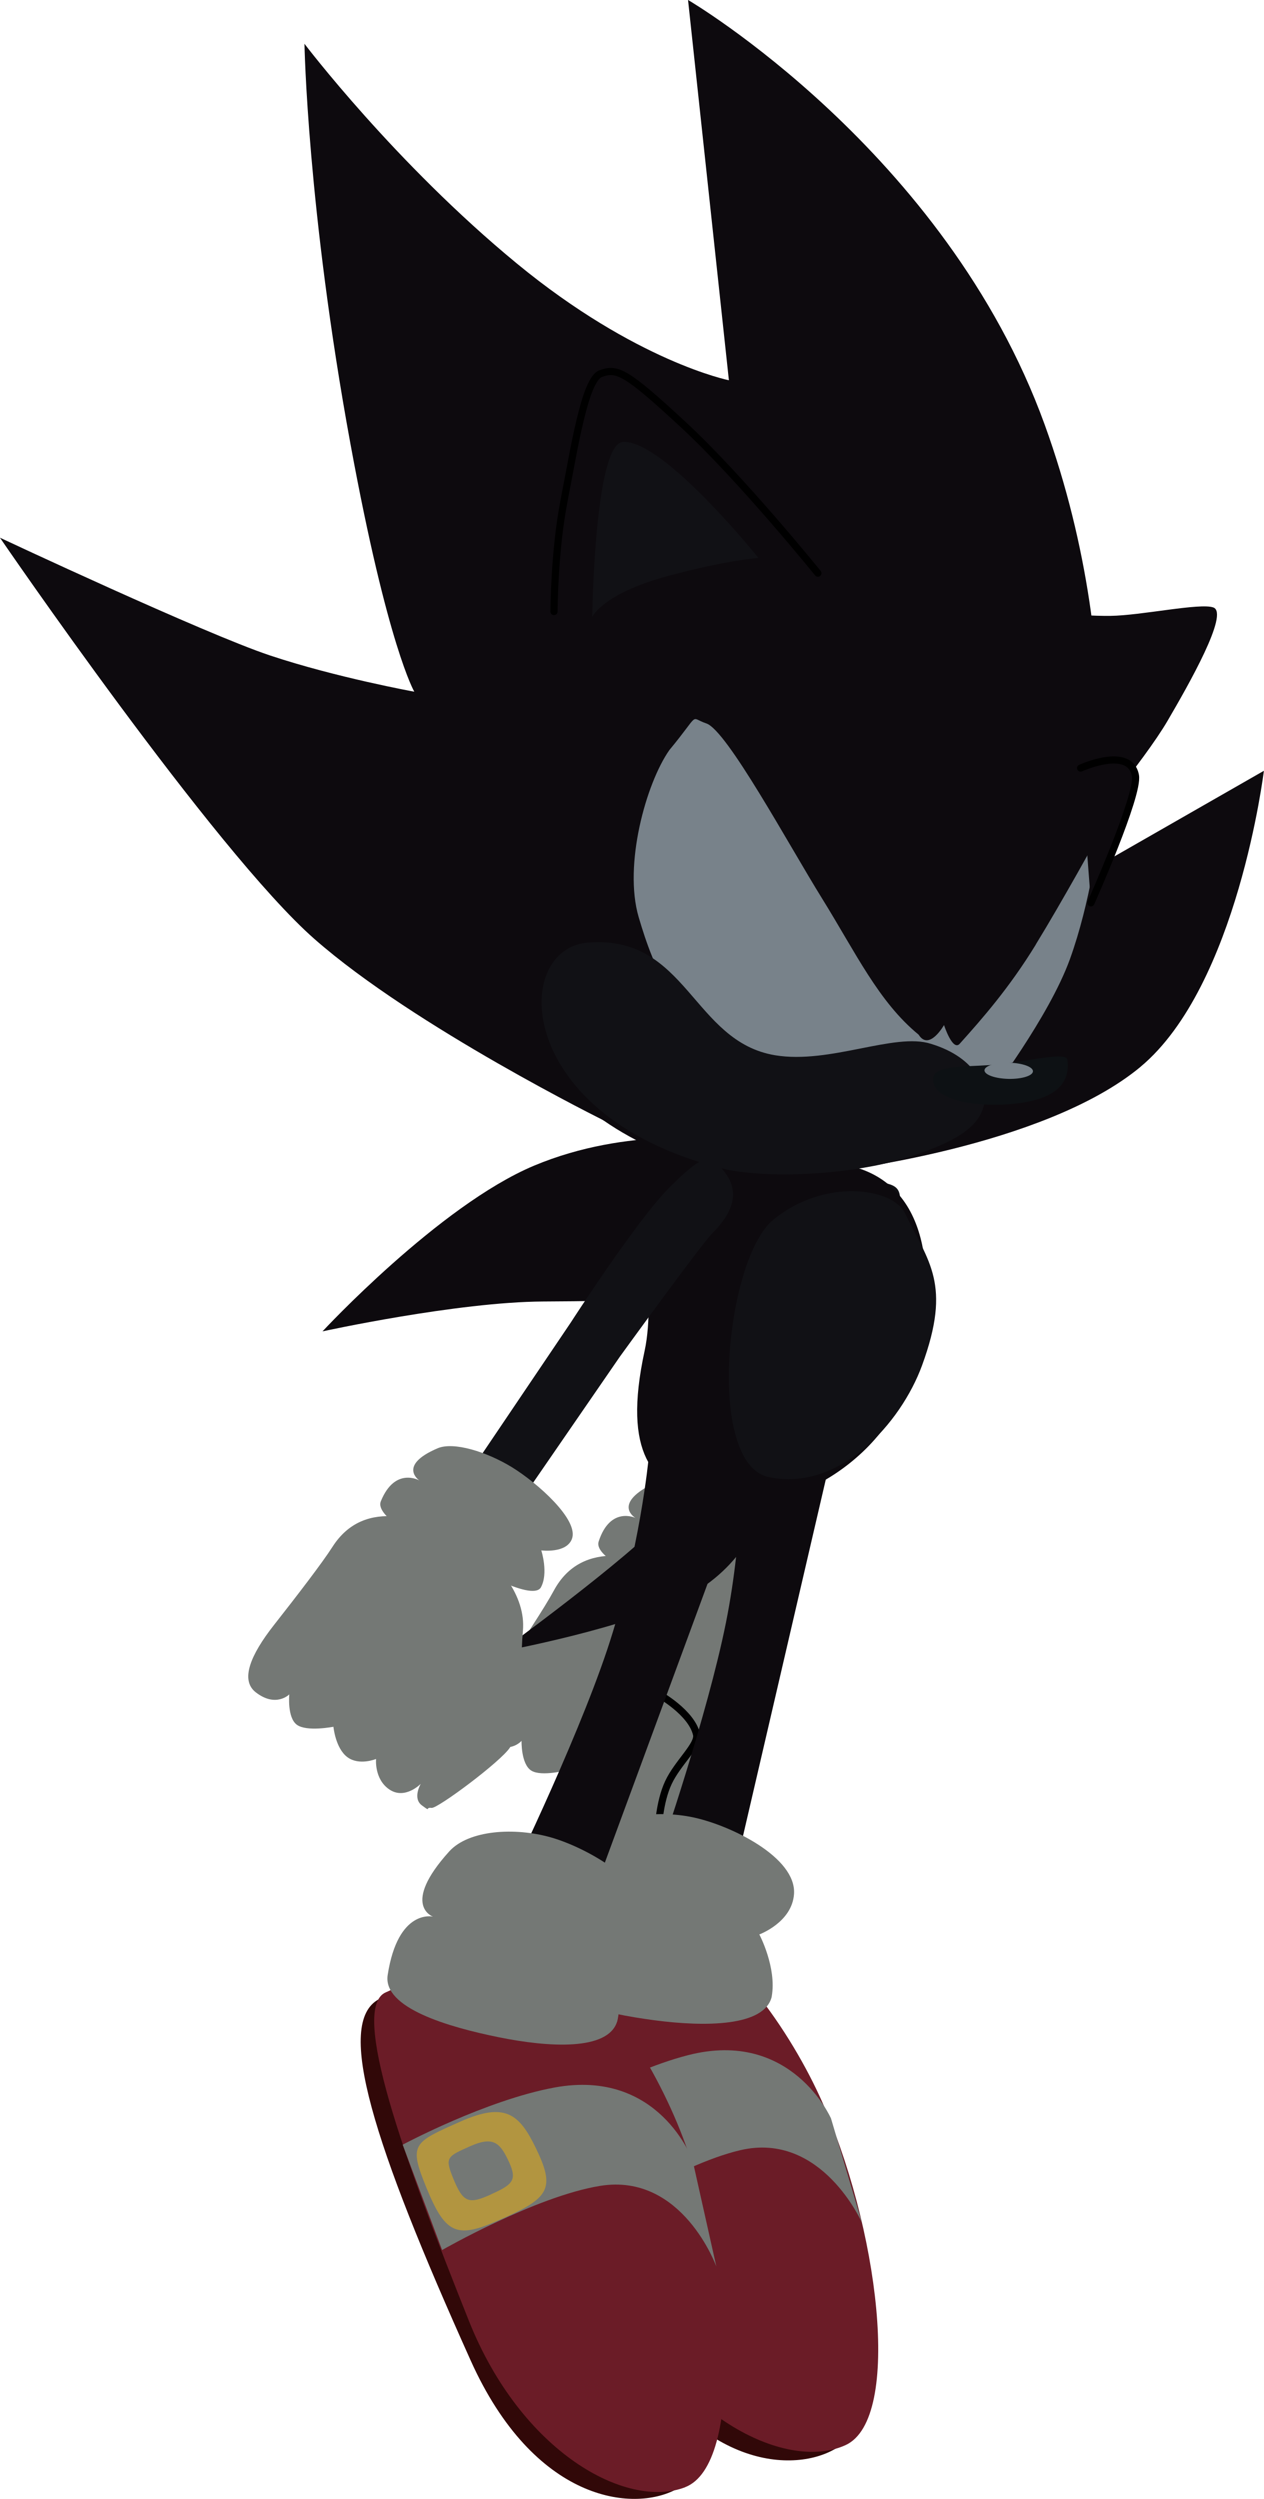 <svg version="1.1" xmlns="http://www.w3.org/2000/svg" xmlns:xlink="http://www.w3.org/1999/xlink" width="22.086" height="43.667" viewBox="0,0,22.086,43.667"><g transform="translate(-225.458,-157.789)"><g data-paper-data="{&quot;isPaintingLayer&quot;:true}" fill-rule="nonzero" stroke-linejoin="miter" stroke-miterlimit="10" stroke-dasharray="" stroke-dashoffset="0" style="mix-blend-mode: normal"><g data-paper-data="{&quot;index&quot;:null}"><path d="M239.987,179.127c0.211,-0.751 0.645,-0.732 0.936,-0.665c0.291,0.066 0.346,0.169 0.134,0.919c-0.211,0.751 -1.2,2.576 -1.2,2.576l-1.434,2.793l-0.862,-0.546l1.347,-2.685c0,0 1.005,-2.13 1.079,-2.393z" data-paper-data="{&quot;index&quot;:null}" fill="#111115" stroke="none" stroke-width="0" stroke-linecap="butt"/><g><g><path d="M238.484,188.853c-0.137,0.254 -1.183,1.159 -1.288,1.153c-0.128,-0.006 0.008,0.081 -0.172,-0.03c-0.18,-0.112 -0.048,-0.376 -0.048,-0.376c0,0 -0.251,0.3 -0.535,0.141c-0.285,-0.159 -0.276,-0.517 -0.276,-0.517c0,0 -0.286,0.144 -0.504,0.004c-0.218,-0.14 -0.28,-0.511 -0.28,-0.511c0,0 -0.459,0.126 -0.64,0.012c-0.181,-0.114 -0.17,-0.52 -0.17,-0.52c0,0 -0.215,0.254 -0.587,0.007c-0.289,-0.192 -0.139,-0.645 0.229,-1.192c0.373,-0.554 0.762,-1.143 0.923,-1.442c0.49,-0.906 1.557,-0.66 2.463,-0.169c0.425,0.23 0.972,0.767 0.962,1.392c-0.014,0.837 0.183,1.566 -0.077,2.048z" fill="#747875" stroke="none" stroke-width="0" stroke-linecap="butt"/><path d="M236.969,187.395c0,0 0.574,0.319 0.66,0.703c0.041,0.182 -0.33,0.493 -0.492,0.841c-0.162,0.347 -0.176,0.816 -0.176,0.816" fill="none" stroke="#000000" stroke-width="0.125" stroke-linecap="round"/></g><path d="M237.205,185.585c-0.378,-0.169 -1.386,-0.555 -1.286,-0.861c0.203,-0.622 0.643,-0.41 0.643,-0.41c0,0 -0.406,-0.231 0.277,-0.584c0.271,-0.14 0.864,-0.001 1.324,0.238c0.46,0.239 1.235,0.831 1.132,1.173c-0.08,0.264 -0.519,0.237 -0.519,0.237c0,0 0.16,0.393 0.037,0.651c-0.149,0.257 -1.272,-0.293 -1.608,-0.444z" fill="#747875" stroke="none" stroke-width="0" stroke-linecap="butt"/></g></g><g data-paper-data="{&quot;index&quot;:null}" stroke="none" stroke-width="0" stroke-linecap="butt"><path d="M236.833,198.074c1.448,2.278 3.997,2.014 3.259,2.483c-0.738,0.469 -2.473,0.385 -3.745,-1.996c-1.959,-3.665 -2.771,-5.718 -2.033,-6.188c0.738,-0.469 1.072,3.423 2.52,5.7z" fill="#310808"/><path d="M240.234,200.515c-0.999,0.459 -2.894,-0.414 -3.966,-2.644c-1.32,-2.743 -2.46,-5.321 -1.837,-5.63c0.436,-0.216 1.513,-1.173 2.434,-0.983c1.161,0.24 2.338,1.907 2.914,3.161c1.034,2.248 1.454,5.637 0.455,6.096z" fill="#6b1c27"/><path d="M234.904,194.879c0,0 1.397,-0.876 2.579,-1.178c1.808,-0.463 2.495,1.106 2.495,1.106l0.541,1.823c0,0 -0.703,-1.601 -2.125,-1.268c-1.112,0.26 -2.676,1.307 -2.676,1.307z" fill="#747875"/></g><g data-paper-data="{&quot;index&quot;:null}" stroke="none" stroke-width="0" stroke-linecap="butt"><g><path d="M237.282,201.284c-0.768,0.418 -2.493,0.215 -3.6,-2.247c-1.704,-3.79 -2.374,-5.894 -1.606,-6.312c0.768,-0.418 0.835,3.488 2.124,5.859c1.289,2.371 3.85,2.282 3.081,2.7z" fill="#310808"/><path d="M237.427,201.253c-1.028,0.39 -2.859,-0.611 -3.776,-2.909c-1.129,-2.827 -2.091,-5.476 -1.448,-5.742c0.45,-0.186 1.59,-1.067 2.496,-0.815c1.142,0.318 2.202,2.063 2.691,3.352c0.878,2.313 1.065,5.723 0.037,6.113z" fill="#6b1c27"/><path d="M232.494,195.266c0,0 1.453,-0.778 2.653,-0.999c1.835,-0.338 2.413,1.274 2.413,1.274l0.415,1.855c0,0 -0.592,-1.645 -2.033,-1.41c-1.127,0.184 -2.759,1.121 -2.759,1.121z" fill="#747875"/></g><path d="M234.252,196.55c-0.795,0.364 -0.997,0.313 -1.342,-0.529c-0.314,-0.767 -0.236,-0.791 0.591,-1.158c0.782,-0.347 1.03,-0.135 1.317,0.456c0.341,0.701 0.247,0.872 -0.566,1.232z" fill="#b29540"/><path d="M234.048,196.13c-0.394,0.181 -0.495,0.155 -0.666,-0.263c-0.156,-0.381 -0.117,-0.392 0.293,-0.575c0.388,-0.172 0.511,-0.067 0.653,0.226c0.169,0.348 0.122,0.432 -0.281,0.611z" fill="#747875"/></g><path d="M245.387,176.431c-1.698,1.412 -5.357,1.826 -5.357,1.826l4.399,-5.216l3.113,-1.783c0,0 -0.458,3.76 -2.156,5.173z" data-paper-data="{&quot;index&quot;:null}" fill="#0d0a0e" stroke="none" stroke-width="0" stroke-linecap="butt"/><g data-paper-data="{&quot;index&quot;:null}" fill="#0d0a0e" stroke-width="0"><path d="M237.948,178.199c-2.874,-0.595 -4.721,-3.408 -4.126,-6.282c0.595,-2.874 3.408,-4.721 6.282,-4.126c2.874,0.595 4.721,3.408 4.126,6.282c-0.595,2.874 -3.408,4.721 -6.282,4.126z" stroke="none" stroke-linecap="butt"/><path d="M236.046,177.387c0,0 -3.34,-1.648 -5.093,-3.189c-1.753,-1.541 -5.496,-7.013 -5.496,-7.013c0,0 3.565,1.673 4.72,2.058c1.155,0.385 2.52,0.633 2.52,0.633c0,0 -0.466,-0.792 -1.114,-4.322c-0.756,-4.114 -0.805,-7 -0.805,-7c0,0 1.579,2.084 3.709,3.838c2.085,1.717 3.707,2.042 3.707,2.042l-0.714,-6.646c0,0 4.498,2.637 6.231,7.419c1.566,4.321 0.77,8.085 0.77,8.085" stroke="#000000" stroke-linecap="round"/></g><path d="M234.788,178.159c1.655,-0.695 3.309,-0.446 3.309,-0.446l-0.892,2.77c0,0 -0.75,0.041 -2.257,0.049c-1.507,0.008 -3.855,0.522 -3.855,0.522c0,0 2.04,-2.2 3.695,-2.895z" data-paper-data="{&quot;index&quot;:null}" fill="#0d0a0e" stroke="none" stroke-width="0" stroke-linecap="butt"/><path d="M236.987,190.177c0,0 0.832,-2.42 1.155,-4.031c0.323,-1.612 0.276,-3.107 0.276,-3.107l1.541,0.294l-1.894,8.156z" data-paper-data="{&quot;index&quot;:null}" fill="#0d0a0e" stroke="none" stroke-width="0" stroke-linecap="butt"/><path d="M238.795,184.129c0,0 -0.238,0.959 -1.285,1.534c-1.047,0.575 -3.309,0.988 -3.309,0.988c0,0 2.251,-1.637 2.862,-2.328c0.509,-0.576 0.557,-1.535 0.557,-1.535l1.175,1.341z" data-paper-data="{&quot;index&quot;:null}" fill="#0d0a0e" stroke="none" stroke-width="0" stroke-linecap="butt"/><path d="M238.943,192.678c-0.124,0.524 -1.161,0.531 -2.048,0.414c-0.886,-0.118 -2.057,-0.371 -2.008,-0.952c0.1,-1.178 0.721,-1.072 0.721,-1.072c0,0 -0.581,-0.157 0.204,-1.155c0.311,-0.396 1.109,-0.505 1.762,-0.366c0.652,0.139 1.802,0.696 1.758,1.339c-0.034,0.496 -0.606,0.706 -0.606,0.706c0,0 0.307,0.577 0.216,1.087z" data-paper-data="{&quot;index&quot;:null}" fill="#747875" stroke="none" stroke-width="0" stroke-linecap="butt"/><path d="M241.339,181.922c-0.505,1.518 -2.349,2.504 -3.67,2.064c-0.787,-0.262 -1.342,-0.77 -0.948,-2.59c0.22,-1.015 -0.16,-2.621 0.142,-3.528c0.505,-1.518 2.294,-0.098 3.615,0.342c1.321,0.44 1.367,2.195 0.861,3.713z" data-paper-data="{&quot;index&quot;:null}" fill="#0d0a0e" stroke="none" stroke-width="0" stroke-linecap="butt"/><path d="M241.569,181.649c-0.369,1.009 -1.439,2.211 -2.677,1.952c-1.111,-0.233 -0.754,-3.813 0.076,-4.496c0.899,-0.74 2.09,-0.554 2.3,-0.12c0.415,0.857 0.823,1.239 0.301,2.664z" data-paper-data="{&quot;index&quot;:null}" fill="#111115" stroke="none" stroke-width="0" stroke-linecap="butt"/><path d="M234.267,190.824c0,0 1.23,-2.503 1.801,-4.209c0.57,-1.707 0.724,-3.35 0.724,-3.35l1.623,0.587l-3.164,8.592z" data-paper-data="{&quot;index&quot;:null}" fill="#0d0a0e" stroke="none" stroke-width="0" stroke-linecap="butt"/><path d="M235.138,168.476c0,0 0.003,-1.061 0.178,-1.95c0.174,-0.889 0.359,-2.106 0.638,-2.208c0.286,-0.105 0.438,-0.041 1.448,0.896c1.011,0.937 2.347,2.591 2.347,2.591" data-paper-data="{&quot;index&quot;:null}" fill="#0d0a0e" stroke="#000000" stroke-width="0.125" stroke-linecap="round"/><path d="M243.274,168.445c0,0 0.999,0.113 1.585,0.106c0.538,-0.006 1.566,-0.231 1.8,-0.147c0.281,0.101 -0.435,1.355 -0.799,1.979c-0.416,0.713 -1.564,2.067 -1.564,2.067" data-paper-data="{&quot;index&quot;:null}" fill="#0d0a0e" stroke="#000000" stroke-width="0" stroke-linecap="round"/><path d="M243.556,174.294c0.465,-0.758 1.096,-1.906 1.096,-1.906c0,0 -0.134,1.152 -0.5,2.164c-0.367,1.012 -1.405,2.373 -1.405,2.373c0,0 -0.606,-0.692 -0.735,-0.752c-1.04,-0.486 -2.398,0.606 -3.551,0.1c-1.153,-0.505 -1.579,-1.553 -1.844,-2.46c-0.265,-0.908 0.127,-2.331 0.537,-2.917c0.557,-0.673 0.338,-0.569 0.647,-0.465c0.359,0.12 1.437,2.117 2.024,3.063c0.587,0.946 0.986,1.803 1.684,2.375c0.184,0.294 0.444,-0.168 0.444,-0.168c0,0 0.15,0.465 0.274,0.327c0.39,-0.434 0.865,-0.974 1.33,-1.733z" data-paper-data="{&quot;index&quot;:null}" fill="#78828a" stroke="#000000" stroke-width="0" stroke-linecap="butt"/><path d="M242.656,177.067c-0.064,0.388 -0.457,0.681 -1.433,0.975c-0.801,0.241 -2.123,0.356 -3.033,0.192c-3.776,-0.884 -3.816,-3.894 -2.441,-3.975c1.713,-0.127 1.812,1.731 3.253,1.97c0.959,0.159 2.088,-0.403 2.722,-0.2c0.82,0.249 0.97,0.798 0.931,1.038z" data-paper-data="{&quot;index&quot;:null}" fill="#111115" stroke="#000000" stroke-width="0" stroke-linecap="butt"/><path d="M244.34,171.211c0,0 0.857,-0.393 0.957,0.128c0.065,0.341 -0.777,2.227 -0.777,2.227" data-paper-data="{&quot;index&quot;:null}" fill="#0d0a0e" stroke="#000000" stroke-width="0.125" stroke-linecap="round"/><path d="M244.109,176.308c0.062,0.47 -0.287,0.745 -1.144,0.784c-0.541,0.025 -1.274,-0.104 -1.196,-0.483c0.047,-0.229 0.701,-0.168 1.186,-0.226c0.485,-0.057 1.135,-0.218 1.154,-0.075z" data-paper-data="{&quot;index&quot;:null}" fill="#0d1114" stroke="none" stroke-width="0" stroke-linecap="butt"/><path d="M243.507,176.509c-0.002,0.078 -0.192,0.137 -0.426,0.133c-0.234,-0.005 -0.422,-0.072 -0.421,-0.15c0.002,-0.078 0.192,-0.137 0.426,-0.133c0.234,0.005 0.422,0.072 0.421,0.15z" data-paper-data="{&quot;index&quot;:null}" fill="#78828a" stroke="none" stroke-width="0" stroke-linecap="butt"/><path d="M238.71,167.539c0,0 -0.548,0.035 -1.59,0.318c-1.14,0.309 -1.314,0.714 -1.314,0.714c0,0 0.04,-3.035 0.538,-3.06c0.713,-0.035 2.367,2.028 2.367,2.028z" data-paper-data="{&quot;index&quot;:null}" fill="#111115" stroke="none" stroke-width="0" stroke-linecap="butt"/><path d="M238.047,178.184c0.201,0.218 0.429,0.586 -0.14,1.153c-0.199,0.198 -1.618,2.159 -1.618,2.159l-1.749,2.541l-0.909,-0.47l1.803,-2.672c0,0 1.154,-1.791 1.723,-2.358c0.569,-0.567 0.688,-0.572 0.889,-0.353z" data-paper-data="{&quot;index&quot;:null}" fill="#111115" stroke="none" stroke-width="0" stroke-linecap="butt"/><g data-paper-data="{&quot;index&quot;:null}" fill="#747875" stroke="none" stroke-width="0" stroke-linecap="butt"><g><path d="M234.369,188.325c-0.155,0.243 -1.264,1.069 -1.369,1.056c-0.127,-0.016 0.002,0.082 -0.169,-0.043c-0.171,-0.124 -0.021,-0.378 -0.021,-0.378c0,0 -0.272,0.281 -0.544,0.102c-0.272,-0.179 -0.237,-0.536 -0.237,-0.536c0,0 -0.296,0.123 -0.503,-0.033c-0.207,-0.156 -0.242,-0.53 -0.242,-0.53c0,0 -0.467,0.092 -0.639,-0.035c-0.172,-0.126 -0.132,-0.531 -0.132,-0.531c0,0 -0.233,0.238 -0.586,-0.036c-0.275,-0.213 -0.092,-0.653 0.315,-1.172c0.413,-0.526 0.843,-1.085 1.026,-1.371c0.555,-0.868 1.6,-0.545 2.469,0.01c0.407,0.26 0.914,0.836 0.858,1.458c-0.075,0.834 0.069,1.575 -0.226,2.037z"/></g><path d="M233.332,184.973c-0.365,-0.196 -1.342,-0.654 -1.219,-0.952c0.248,-0.606 0.672,-0.362 0.672,-0.362c0,0 -0.388,-0.26 0.319,-0.562c0.28,-0.12 0.862,0.062 1.303,0.333c0.441,0.272 1.172,0.918 1.044,1.252c-0.099,0.257 -0.535,0.199 -0.535,0.199c0,0 0.131,0.404 -0.01,0.652c-0.167,0.245 -1.247,-0.385 -1.572,-0.56z"/></g><path d="M236.241,193.115c-0.16,0.514 -1.195,0.451 -2.071,0.273c-0.876,-0.178 -2.027,-0.511 -1.938,-1.087c0.18,-1.168 0.792,-1.02 0.792,-1.02c0,0 -0.569,-0.196 0.283,-1.139c0.338,-0.374 1.141,-0.428 1.783,-0.244c0.641,0.184 1.75,0.817 1.662,1.456c-0.068,0.492 -0.652,0.663 -0.652,0.663c0,0 0.267,0.596 0.142,1.099z" data-paper-data="{&quot;index&quot;:null}" fill="#747875" stroke="none" stroke-width="0" stroke-linecap="butt"/></g></g></svg>